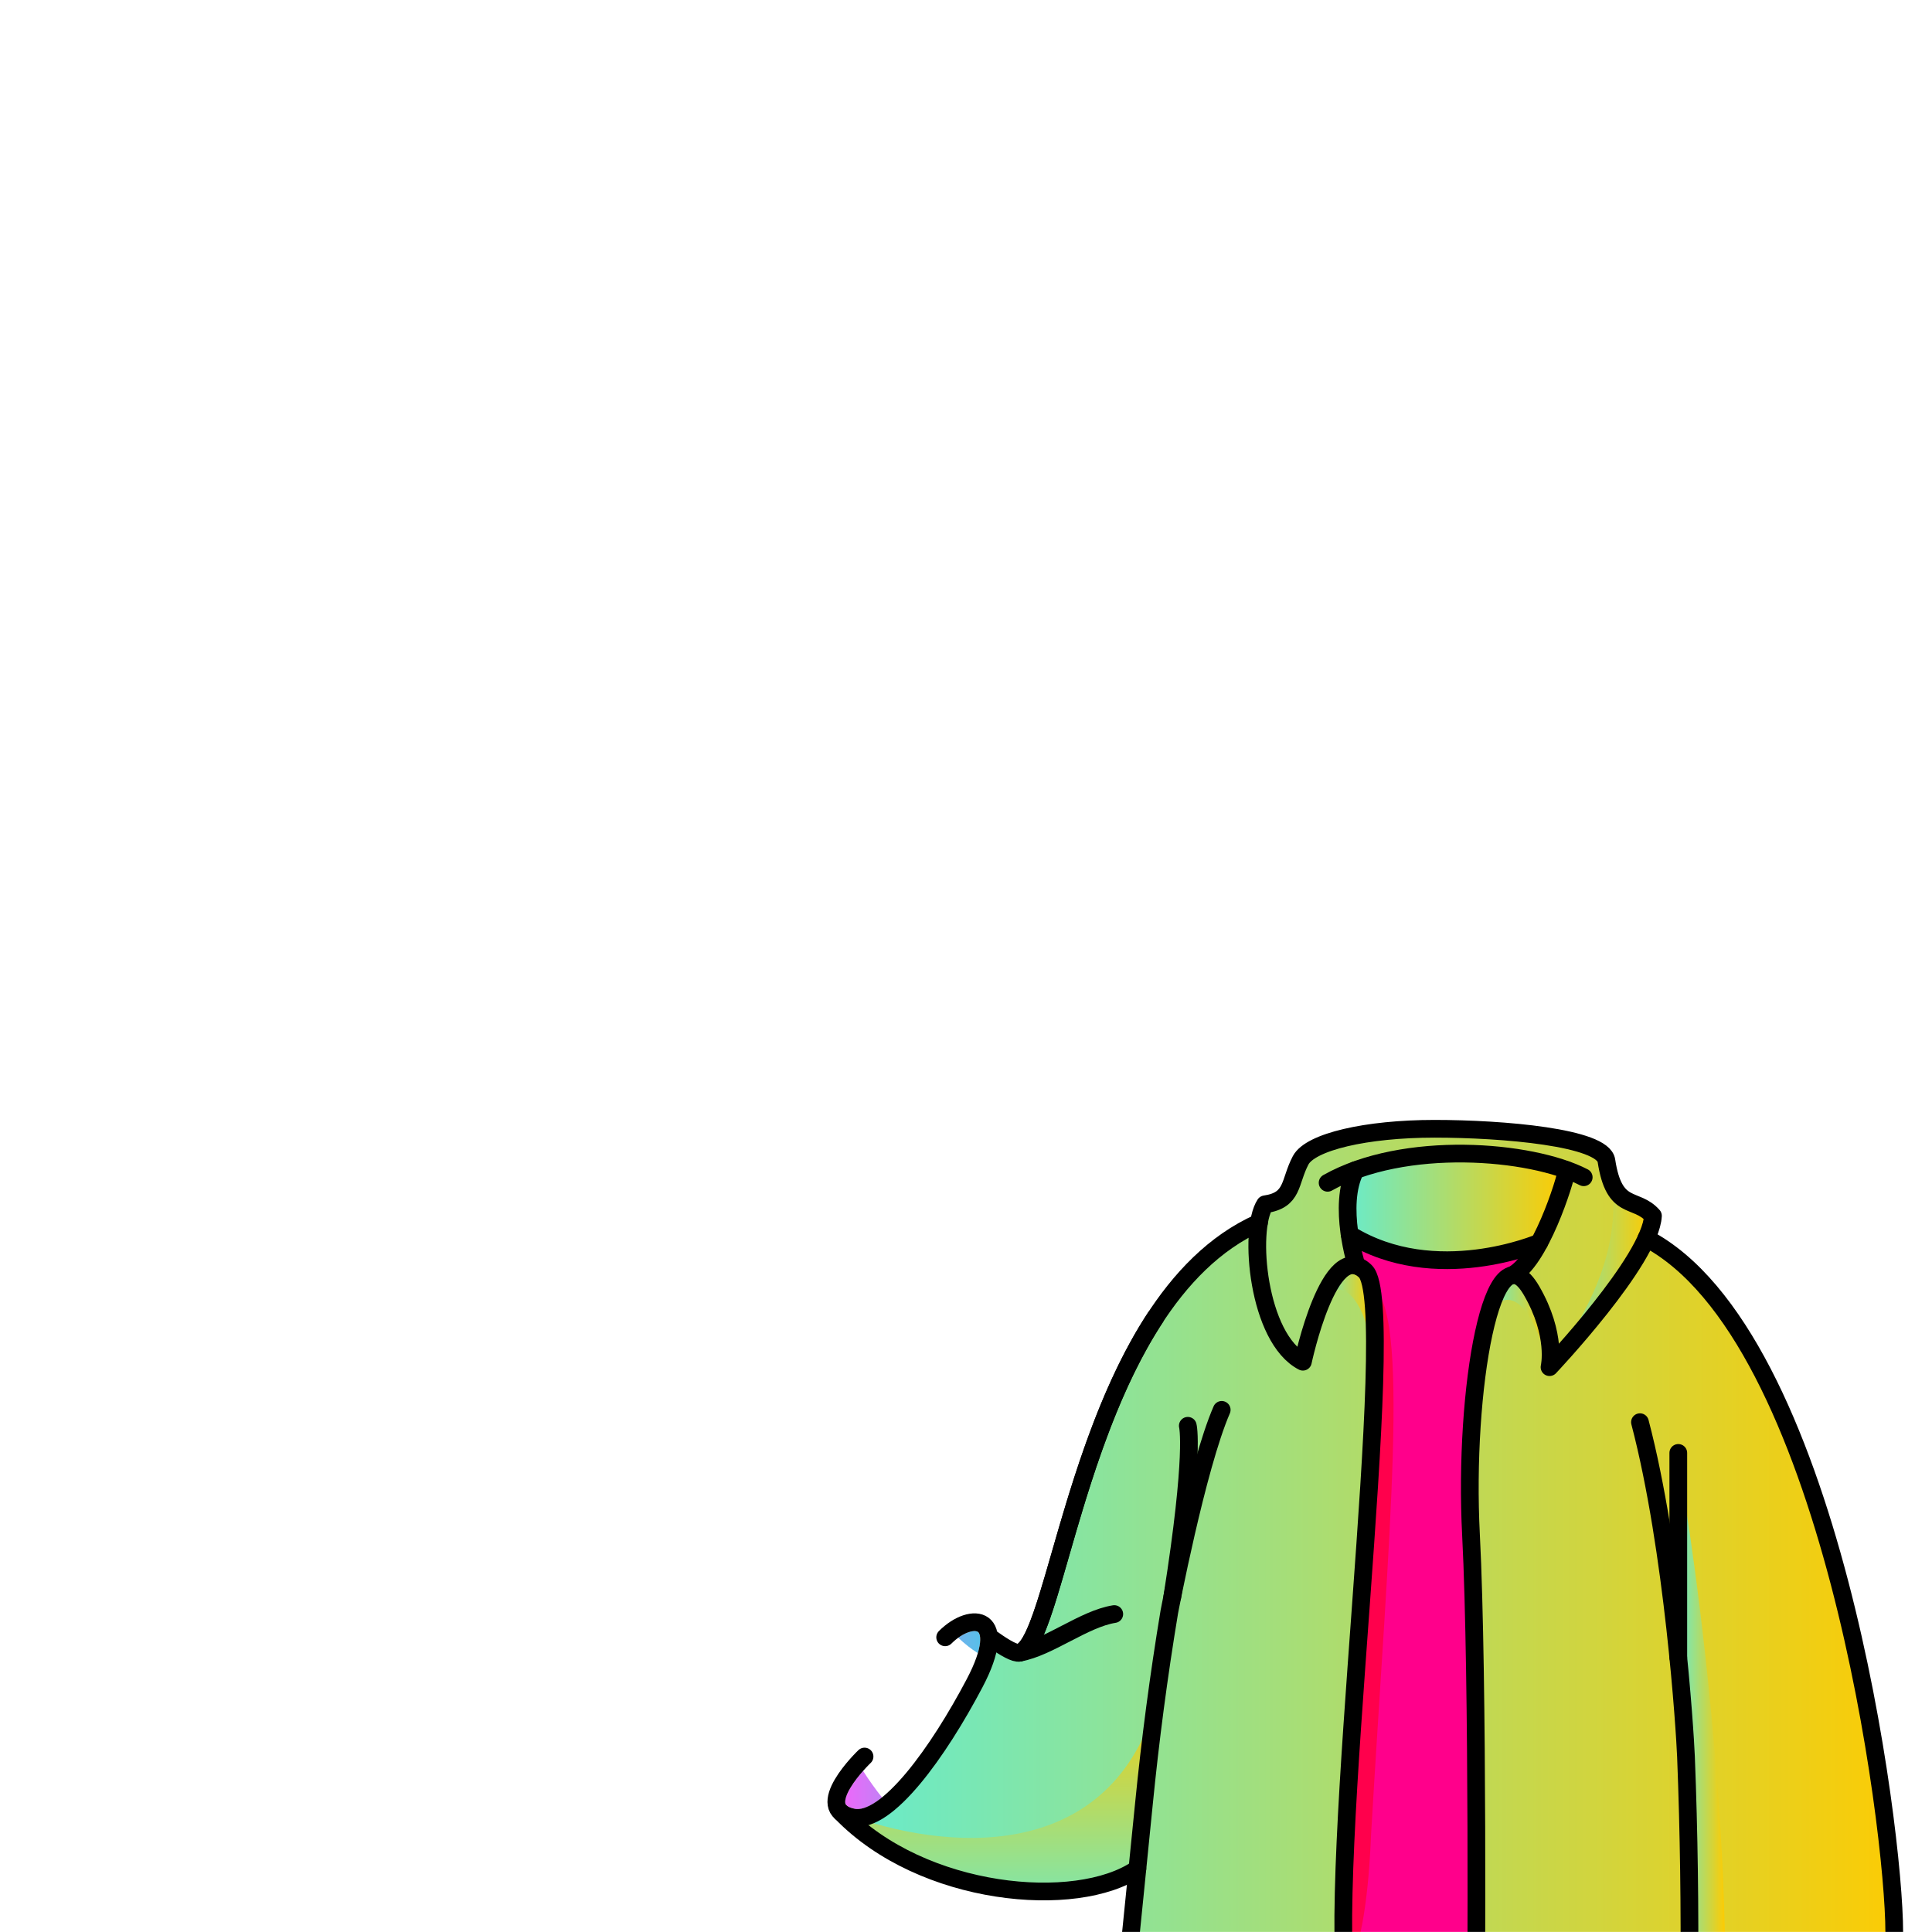 <svg width="2000" height="2000" viewBox="0 0 2000 2000" fill="none" xmlns="http://www.w3.org/2000/svg">
<g clip-path="url(#clip0_1_305)">
<mask id="mask0_1_305" style="mask-type:luminance" maskUnits="userSpaceOnUse" x="0" y="0" width="2000" height="2000">
<path d="M2000 0H0V2000H2000V0Z" fill="white"/>
</mask>
<g mask="url(#mask0_1_305)">
<path d="M1892.51 2261.43L1155.6 2209.92C1155.6 2209.92 1156.44 2161.42 1172.62 2009.71C1172.62 2009.64 1172.66 2009.56 1172.66 2009.49C1175.37 1984.07 1178.53 1955.74 1182.16 1924.26C1084.83 1990 1031.97 1962.32 983.209 1942.82C900.189 1909.61 883.129 1881.44 883.129 1881.44L930.569 1857.13C992.309 1818.31 1020.18 1720.22 1027.99 1697.21C1034.64 1701.7 1043.73 1706.25 1055.26 1710.88C1083.26 1703.13 1085.82 1649.5 1098.37 1606.72C1110.92 1563.94 1165.03 1438.54 1170.94 1398.33C1176.85 1358.12 1290.65 1271.94 1309.58 1251.18C1333.57 1237.9 1336.88 1196.22 1390.29 1178.28C1464.62 1157.99 1585.21 1158.54 1663.28 1192.99C1664.2 1193.36 1665.08 1193.76 1665.96 1194.16C1665.56 1196.21 1665.26 1198.2 1665.12 1200.1C1664.42 1208.17 1665.85 1214.85 1668.68 1220.57C1677.41 1238.73 1699.46 1246.88 1707.83 1257.22C1709.96 1259.82 1711.21 1262.61 1711.13 1265.69C1699.06 1287.45 1778.2 1298.86 1835.02 1447.73C1921.93 1590.12 1951.43 1861.13 1953.34 1878.26C1955.28 1895.43 1961.74 2027.43 1983.5 2198.29C2005.29 2369.18 1892.51 2261.39 1892.51 2261.39V2261.43Z" fill="url(#paint0_linear_1_305)"/>
<path d="M1665.12 1200.12C1664.57 1197.7 1663.94 1195.35 1663.29 1193C1664.21 1193.37 1665.09 1193.77 1665.97 1194.17C1665.57 1196.22 1665.27 1198.21 1665.13 1200.11L1665.12 1200.12Z" fill="url(#paint1_linear_1_305)"/>
<path style="mix-blend-mode:multiply" d="M1707.82 1257.25C1691.57 1297.64 1676.76 1348.22 1604.08 1415.28C1662.56 1332.7 1675.14 1276.8 1668.68 1220.6C1677.41 1238.76 1699.46 1246.91 1707.83 1257.25H1707.82Z" fill="url(#paint2_linear_1_305)"/>
<path style="mix-blend-mode:multiply" d="M1541.34 1358.89C1541.34 1358.89 1572.71 1304.58 1604.07 1415.28C1595.12 1338.57 1565.63 1279.52 1541.34 1358.89Z" fill="url(#paint3_linear_1_305)"/>
<path style="mix-blend-mode:multiply" d="M1368.01 1347.37C1390.3 1313.4 1417.41 1354.06 1420.9 1407.4C1419.34 1330.59 1418.42 1266.03 1368.01 1347.37Z" fill="url(#paint4_linear_1_305)"/>
<path d="M1394.99 1217.37C1424.23 1197.22 1679.23 1162.82 1608.3 1262.8C1575 1297.85 1503.52 1314.06 1397.09 1284.27C1395.98 1268.87 1394.99 1217.37 1394.99 1217.37Z" fill="url(#paint5_linear_1_305)"/>
<path d="M1767.96 2239.62C1812.65 2069.68 1763.25 1653.02 1737.37 1515.06C1744.54 1749.21 1745.54 1871.49 1748.94 1902.71C1752.35 1933.93 1737.37 2279.95 1737.37 2279.95L1756.92 2268.24L1767.96 2239.62Z" fill="url(#paint6_linear_1_305)"/>
<path d="M1171.8 2009.21C1174.51 1983.79 1177.67 1955.46 1181.3 1923.98C1083.97 1989.72 926.36 1937.72 894.77 1884.58C1004.91 1919.29 1168.68 1920.68 1204.19 1732.91C1181.89 1960.41 1173.04 2003.81 1171.8 2009.21Z" fill="url(#paint7_linear_1_305)"/>
<path d="M1390.71 2012.06C1395.89 1849.16 1425.93 1442.49 1422.86 1366C1422.86 1366 1389.53 1264.11 1415.87 1280.72C1444.69 1301.31 1566.45 1308.95 1598.81 1284.84C1557.59 1324.8 1525.87 1361.9 1519.99 1463.07C1514.11 1564.24 1530.58 2053.05 1530.58 2053.05C1530.58 2053.05 1393.21 2045.4 1390.72 2045.4C1388.23 2045.4 1390.72 2012.05 1390.72 2012.05L1390.71 2012.06Z" fill="#FF008B"/>
<path d="M1419.34 1330.59C1460.97 1353.76 1437.55 1587.91 1419.34 1898.81C1414.14 2028.89 1390.71 2045.42 1390.71 2045.42L1422.86 1366.01L1419.34 1330.59Z" fill="#FF004C"/>
<path d="M1742.1 2257.24C1749.23 2136.03 1751.57 1976.67 1745.32 1818.41C1744.29 1792.36 1732.38 1604.47 1697.68 1472.23" stroke="black" stroke-width="18.34" stroke-linecap="round" stroke-linejoin="round"/>
<path d="M1264.72 1459.49C1239.03 1518.59 1210.47 1668.62 1210.47 1668.62C1199.5 1734.69 1190.72 1801.14 1184.14 1867.79C1158.52 2127.45 1130.68 2357.39 1154.42 2389.03" stroke="black" stroke-width="18.34" stroke-linecap="round" stroke-linejoin="round"/>
<path d="M1055.25 1710.89C1097.88 1700.07 1119.9 1347.65 1303.28 1265.74" stroke="black" stroke-width="18.34" stroke-linecap="round" stroke-linejoin="round"/>
<path d="M1704.37 1281.9C1895.01 1381.76 1960.92 1892.38 1960.92 2000C1960.92 2107.62 2002.67 2254.14 1981.32 2261.45C1981.32 2261.45 1749.82 2125.58 1742.08 2257.25" stroke="black" stroke-width="18.34" stroke-linecap="round" stroke-linejoin="round"/>
<path d="M1528.01 2081.49C1528.01 2081.49 1530.5 1737.97 1522.77 1588.65C1515.05 1439.33 1544.8 1265.95 1585.46 1336.07C1612.05 1381.93 1604.07 1415.28 1604.07 1415.28C1604.07 1415.28 1708.55 1304.81 1711.13 1258.63C1693.11 1238.2 1671.09 1254.94 1662.94 1201.48C1659.27 1177.41 1556.09 1168.51 1485.12 1168.51C1414.15 1168.51 1356.52 1182.08 1346.44 1201.12C1334.51 1223.66 1339.31 1242.4 1309.59 1246.68C1292.19 1272.99 1301.91 1385.42 1348.74 1409.64C1348.74 1409.64 1376.2 1280.44 1413.34 1315.97C1450.49 1351.5 1370.04 1949.72 1395.67 2070.53" stroke="black" stroke-width="18.34" stroke-linecap="round" stroke-linejoin="round"/>
<path d="M1374.34 1224.43C1453.44 1179.9 1584.52 1190.27 1639.46 1218.7" stroke="black" stroke-width="18.34" stroke-linecap="round" stroke-linejoin="round"/>
<path d="M1564.89 1320.31C1593.85 1307.25 1620.76 1221.71 1621.85 1211.34" stroke="black" stroke-width="18.34" stroke-linecap="round" stroke-linejoin="round"/>
<path d="M1404.31 1310.37C1404.31 1310.37 1384.29 1248 1403.13 1211.33" stroke="black" stroke-width="18.34" stroke-linecap="round" stroke-linejoin="round"/>
<path d="M1213.54 1653.05C1237.21 1503.57 1229.61 1475.97 1229.61 1475.97" stroke="black" stroke-width="18.34" stroke-linecap="round" stroke-linejoin="round"/>
<path d="M1737.37 1715.88V1504.05" stroke="black" stroke-width="18.34" stroke-linecap="round" stroke-linejoin="round"/>
<path d="M1055.25 1710.89C1085.85 1705.51 1122.15 1675.81 1153.49 1670.87" stroke="black" stroke-width="18.34" stroke-linecap="round" stroke-linejoin="round"/>
<path d="M1397.1 1277.77C1485.95 1332.56 1593.46 1286.4 1593.46 1286.4" stroke="black" stroke-width="18.34" stroke-linecap="round" stroke-linejoin="round"/>
<path d="M1027.99 1697.22C1040.48 1706.17 1050.95 1711.97 1055.26 1710.89C1087.58 1702.68 1108.06 1498.1 1196 1363.94" stroke="black" stroke-width="18.34" stroke-linecap="round" stroke-linejoin="round"/>
<path d="M1177.42 1934.57C1114.45 1977.67 955.01 1963.32 871.02 1876.45" stroke="black" stroke-width="18.34" stroke-linecap="round" stroke-linejoin="round"/>
<path d="M913.03 1860.7C901.95 1869.69 892.3 1873.91 884.89 1872.44C881.66 1871.82 876.089 1870.28 875.169 1867.08C873.119 1860.11 882.949 1845.14 893.439 1833.22C899.569 1842.8 906.1 1851.97 913.03 1860.7ZM1012.42 1689.37C1009.49 1687.21 1001.08 1688.82 991.95 1695.35C998.59 1701.62 1005.45 1707.09 1012.24 1711.27C1016.49 1697.04 1014.33 1690.76 1012.42 1689.37Z" fill="url(#paint8_linear_1_305)"/>
<path d="M978.429 1694.94C1005.84 1667.52 1046.01 1672.02 1008.9 1742.46C971.789 1812.9 918.339 1888.37 883.119 1881.45C838.049 1872.6 894.979 1818.36 894.979 1818.36" stroke="black" stroke-width="18.34" stroke-linecap="round" stroke-linejoin="round"/>
</g>
</g>
<defs>
<linearGradient id="paint0_linear_1_305" x1="883.129" y1="1729.84" x2="1986.29" y2="1729.84" gradientUnits="userSpaceOnUse">
<stop stop-color="#68EBCB"/>
<stop offset="1" stop-color="#FFCB00"/>
</linearGradient>
<linearGradient id="paint1_linear_1_305" x1="1663.28" y1="1196.56" x2="1665.96" y2="1196.56" gradientUnits="userSpaceOnUse">
<stop stop-color="#68EBCB"/>
<stop offset="1" stop-color="#FFCB00"/>
</linearGradient>
<linearGradient id="paint2_linear_1_305" x1="1604.08" y1="1317.93" x2="1707.82" y2="1317.93" gradientUnits="userSpaceOnUse">
<stop stop-color="#68EBCB"/>
<stop offset="1" stop-color="#FFCB00"/>
</linearGradient>
<linearGradient id="paint3_linear_1_305" x1="1541.34" y1="1368.23" x2="1604.08" y2="1368.23" gradientUnits="userSpaceOnUse">
<stop stop-color="#68EBCB"/>
<stop offset="1" stop-color="#FFCB00"/>
</linearGradient>
<linearGradient id="paint4_linear_1_305" x1="1368.01" y1="1358.55" x2="1420.9" y2="1358.55" gradientUnits="userSpaceOnUse">
<stop stop-color="#68EBCB"/>
<stop offset="1" stop-color="#FFCB00"/>
</linearGradient>
<linearGradient id="paint5_linear_1_305" x1="1394.99" y1="1247.38" x2="1620.72" y2="1247.38" gradientUnits="userSpaceOnUse">
<stop stop-color="#68EBCB"/>
<stop offset="1" stop-color="#FFCB00"/>
</linearGradient>
<linearGradient id="paint6_linear_1_305" x1="1737.37" y1="1897.5" x2="1785.97" y2="1897.5" gradientUnits="userSpaceOnUse">
<stop stop-color="#68EBCB"/>
<stop offset="1" stop-color="#FFCB00"/>
</linearGradient>
<linearGradient id="paint7_linear_1_305" x1="1049.48" y1="2009.21" x2="1049.48" y2="1732.91" gradientUnits="userSpaceOnUse">
<stop stop-color="#68EBCB"/>
<stop offset="1" stop-color="#FFCB00"/>
</linearGradient>
<linearGradient id="paint8_linear_1_305" x1="874.899" y1="1780.6" x2="1014.7" y2="1780.6" gradientUnits="userSpaceOnUse">
<stop stop-color="#EC68FA"/>
<stop offset="1" stop-color="#57C0E9"/>
</linearGradient>
<clipPath id="clip0_1_305">
<rect width="2000" height="2000" fill="white"/>
</clipPath>
</defs>
</svg>
